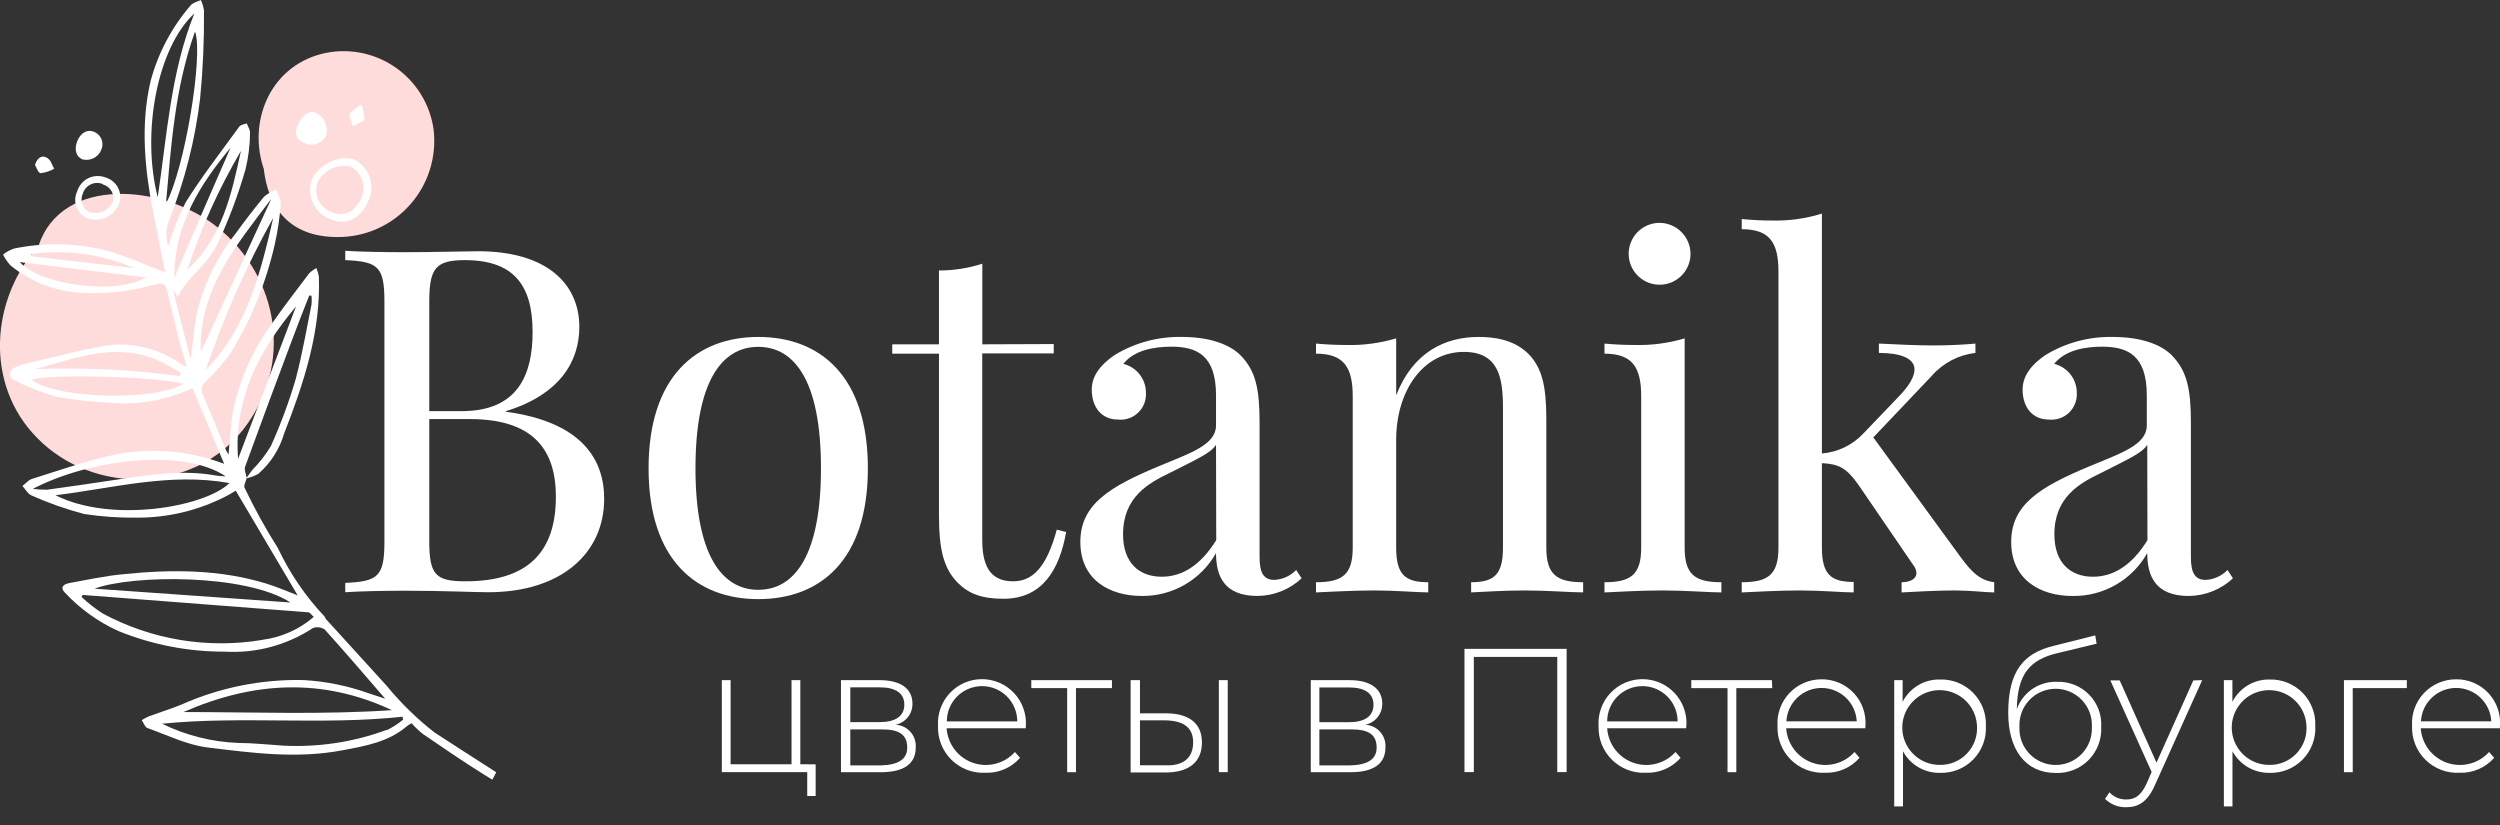 <svg width="100" height="33" viewBox="0 0 100 33" fill="none" xmlns="http://www.w3.org/2000/svg">
<rect x="0" y="0" width="100" height="33" fill="#333333" stroke="none"/>
<path d="M9.718 17.193C7.71 19.742 3.737 19.809 1.495 17.526C-0.636 15.38 -0.374 11.96 1.54 9.834C2.467 7.016 6.544 7.367 8.693 9.086C11.183 11.093 11.747 14.61 9.718 17.193Z" fill="#FFDCDC"/>
<path d="M13.504 9.482C11.53 9.482 10.72 8.253 10.551 6.758C9.916 4.889 10.768 2.702 12.857 2.157C13.352 2.032 13.867 2.013 14.369 2.1C14.871 2.188 15.349 2.38 15.772 2.665C16.195 2.949 16.554 3.32 16.824 3.752C17.095 4.184 17.271 4.668 17.343 5.173C17.408 5.715 17.358 6.265 17.195 6.786C17.032 7.307 16.76 7.787 16.396 8.194C16.033 8.602 15.588 8.928 15.089 9.15C14.59 9.372 14.05 9.485 13.504 9.482Z" fill="#FFDCDC"/>
<path d="M19.727 31.123L19.85 30.891C19.024 30.364 18.202 29.83 17.38 29.299C16.675 28.749 16.033 28.122 15.466 27.43C14.696 26.582 13.923 25.73 13.149 24.885C13.082 24.814 12.996 24.732 12.988 24.665C12.223 23.859 11.592 22.935 11.119 21.929C10.625 21.149 10.178 20.34 9.781 19.507C9.74 19.417 9.834 19.26 9.864 19.133C10.03 19.095 10.19 19.033 10.338 18.95C10.827 18.522 11.184 17.963 11.366 17.339C12.155 15.32 12.831 13.276 12.756 11.067C12.737 10.949 12.703 10.833 12.655 10.723C12.55 10.779 12.453 10.85 12.368 10.932C11.845 11.624 11.314 12.312 10.82 13.026C10.087 14.038 9.577 15.195 9.325 16.419C9.213 16.999 9.198 17.593 9.142 18.18C9.109 18.132 9.079 18.082 9.052 18.03C8.739 17.283 8.436 16.535 8.111 15.788C8.066 15.7 8.052 15.6 8.073 15.504C8.093 15.408 8.146 15.322 8.223 15.261C8.599 14.908 8.941 14.52 9.243 14.102C10.055 12.766 10.645 11.307 10.989 9.781C11.113 9.234 11.194 8.678 11.232 8.118C11.232 7.946 11.112 7.763 11.048 7.584C10.871 7.649 10.707 7.746 10.562 7.868C10.159 8.354 9.774 8.858 9.408 9.363C8.661 10.304 8.133 11.399 7.86 12.57C7.759 13.138 7.714 13.717 7.64 14.293H7.602L6.918 11.587L7.113 11.874C7.189 11.72 7.278 11.571 7.378 11.43C7.823 10.873 8.395 10.383 8.701 9.759C9.152 8.793 9.527 7.793 9.822 6.769C9.937 6.29 9.997 5.8 10.002 5.307C10.002 5.184 9.916 5.057 9.867 4.934C9.766 4.975 9.624 4.99 9.572 5.064C8.843 6.07 8.077 7.053 7.423 8.099C7.137 8.66 6.904 9.245 6.728 9.849C6.618 9.49 6.638 9.103 6.784 8.757C7.397 7.207 7.807 5.584 8.006 3.928C8.119 2.762 8.17 1.59 8.159 0.419C8.138 0.273 8.095 0.132 8.032 0C7.898 0.067 7.718 0.105 7.628 0.213C6.866 1.095 6.315 2.14 6.018 3.267C5.614 5.016 5.793 6.765 6.126 8.499C6.279 9.295 6.444 10.088 6.604 10.891C5.808 10.589 5.109 10.282 4.392 10.058C3.141 9.721 1.829 9.681 0.561 9.942C0.401 9.996 0.253 10.078 0.123 10.185C0.202 10.345 0.304 10.492 0.426 10.622C1.289 11.323 2.364 11.711 3.476 11.721C4.359 11.745 5.24 11.639 6.092 11.407C6.556 11.276 6.616 11.329 6.72 11.781C6.847 12.33 6.974 12.88 7.116 13.425C7.217 13.829 7.341 14.233 7.464 14.685C7.356 14.625 7.296 14.599 7.24 14.562C6.389 13.955 5.343 13.689 4.306 13.814C3.222 13.99 2.157 14.285 1.084 14.536C0.912 14.574 0.744 14.63 0.583 14.704C0.529 14.721 0.482 14.755 0.448 14.802C0.415 14.848 0.397 14.903 0.397 14.96C0.397 15.017 0.415 15.072 0.448 15.118C0.482 15.164 0.529 15.198 0.583 15.216C1.115 15.485 1.67 15.704 2.243 15.87C2.933 15.992 3.631 16.07 4.332 16.105C5.485 16.216 6.646 16.017 7.696 15.526L8.966 18.553C7.575 18.027 6.065 17.898 4.605 18.18C3.483 18.423 2.362 18.815 1.271 19.159C1.132 19.204 1.024 19.346 0.897 19.439C1.013 19.563 1.106 19.746 1.248 19.813C1.934 20.12 2.644 20.37 3.371 20.561C4.065 20.666 4.766 20.714 5.468 20.706C6.694 20.713 7.903 20.427 8.996 19.873C9.145 19.798 9.29 19.716 9.43 19.626L11.908 23.816C11.534 23.67 11.097 23.48 10.656 23.345C8.787 22.77 6.84 22.77 4.904 22.971C4.194 23.039 3.491 23.192 2.788 23.319C2.485 23.375 2.414 23.528 2.605 23.715C3.208 24.357 3.93 24.875 4.732 25.24C6.084 25.79 7.53 26.07 8.989 26.066C10.232 26.139 11.465 25.81 12.506 25.128C12.584 25.096 12.669 25.083 12.754 25.093C12.838 25.102 12.919 25.132 12.988 25.18C13.799 26.074 14.58 26.993 15.41 27.95L14.752 27.733C13.91 27.431 13.029 27.252 12.136 27.202C10.452 27.166 8.782 27.503 7.243 28.189C6.821 28.361 6.38 28.496 5.954 28.653C5.855 28.696 5.761 28.747 5.67 28.806C5.745 28.914 5.797 29.082 5.894 29.12C6.69 29.404 7.475 29.796 8.297 29.897C10.08 30.118 11.882 30.357 13.687 30.013C14.61 29.841 15.537 29.684 16.285 29.041C16.341 28.999 16.401 28.962 16.464 28.929C16.599 29.082 16.746 29.224 16.905 29.352C17.72 29.905 18.535 30.473 19.365 30.985L19.686 31.183C19.706 31.168 19.72 31.147 19.727 31.123ZM9.636 6.047C9.262 7.767 8.888 9.505 7.498 10.776C8.039 9.128 8.755 7.543 9.632 6.047H9.636ZM9.217 5.92C8.518 7.528 7.722 9.329 6.974 11.108C6.956 8.97 8.051 7.322 9.213 5.92H9.217ZM1.252 10.159C2.648 9.969 4.07 10.165 5.363 10.723L1.252 10.252V10.159ZM0.792 10.484L5.834 11.097C4.638 11.815 1.596 11.403 0.792 10.484ZM6.309 7.89C5.64 5.274 6.309 1.887 7.774 0.538C6.829 2.889 6.683 5.393 6.309 7.89ZM7.804 1.271C8.14 2.183 7.397 6.735 6.638 8.144C6.844 5.838 6.993 3.521 7.797 1.271H7.804ZM6.388 14.446C6.679 14.581 6.948 14.756 7.229 14.913L7.191 15.044C5.277 14.786 3.343 14.692 1.413 14.764C3.05 14.311 4.676 13.657 6.388 14.446ZM1.263 15.193C1.884 14.943 6.249 15.055 7.333 15.35C6.156 16.072 2.183 15.941 1.263 15.19V15.193ZM8.223 14.82C8.936 12.707 9.842 10.664 10.929 8.716C10.424 10.91 9.882 13.104 8.223 14.805V14.82ZM10.839 7.984L8.032 14.076C7.942 11.587 9.452 9.815 10.839 7.969V7.984ZM1.282 19.57C3.607 18.352 7.314 17.914 9.026 19.051C8.901 19.049 8.776 19.041 8.653 19.024C7.348 18.785 6.059 18.976 4.773 19.17C3.809 19.316 2.844 19.458 1.88 19.589C1.684 19.591 1.488 19.579 1.293 19.552L1.282 19.57ZM2.22 19.809C4.526 19.529 6.806 18.894 9.18 19.323C8.174 20.299 4.429 20.931 2.22 19.809ZM12.461 11.83C12.472 11.946 12.472 12.064 12.461 12.181C12.259 13.179 12.087 14.192 11.826 15.171C11.558 16.081 11.228 16.971 10.839 17.836C10.629 18.186 10.378 18.51 10.091 18.8C10.013 18.901 9.942 19.006 9.867 19.11C9.841 18.961 9.759 18.793 9.804 18.669C10.402 17.027 11.008 15.389 11.624 13.754C11.863 13.108 12.114 12.465 12.371 11.818L12.461 11.83ZM11.841 12.259C11.075 14.27 10.312 16.285 9.523 18.355C9.344 15.922 10.376 14.009 11.841 12.259ZM11.62 24.1L3.782 23.547C5.263 22.99 9.819 22.938 11.62 24.1ZM10.499 25.595C8.312 25.962 6.065 25.591 4.111 24.541C3.809 24.347 3.525 24.125 3.263 23.88L3.304 23.797C6.309 24.027 9.319 24.258 12.334 24.493C12.398 24.493 12.454 24.59 12.551 24.676C11.973 25.174 11.263 25.492 10.506 25.591L10.499 25.595ZM15.675 28.406C12.925 28.593 10.17 28.484 7.341 28.481C10.151 27.251 12.906 27.109 15.675 28.406ZM15.47 29.195C14.146 29.683 12.738 29.898 11.329 29.826C10.731 29.785 10.136 29.722 9.538 29.718C8.476 29.679 7.435 29.417 6.481 28.948C9.684 28.63 12.899 29.015 16.102 28.668C16.102 28.709 16.12 28.746 16.128 28.783C15.925 28.95 15.705 29.093 15.47 29.209V29.195Z" fill="white"/>
<path d="M14.767 7.961C14.464 8.727 13.885 9.038 13.235 8.78C12.927 8.672 12.673 8.447 12.528 8.155C12.384 7.862 12.36 7.524 12.461 7.214C12.697 6.601 13.582 6.16 14.173 6.384C14.451 6.525 14.666 6.765 14.777 7.057C14.886 7.349 14.883 7.672 14.767 7.961ZM14.476 7.849C14.554 7.63 14.55 7.39 14.467 7.172C14.383 6.955 14.225 6.775 14.02 6.664C13.763 6.607 13.494 6.637 13.256 6.75C13.018 6.863 12.825 7.053 12.708 7.288C12.665 7.407 12.646 7.534 12.653 7.66C12.66 7.786 12.692 7.91 12.748 8.023C12.804 8.137 12.882 8.238 12.978 8.32C13.074 8.403 13.185 8.465 13.306 8.503C13.799 8.697 14.244 8.443 14.476 7.849Z" fill="white"/>
<path d="M4.227 7.101C4.33 7.132 4.427 7.182 4.51 7.25C4.594 7.318 4.664 7.402 4.715 7.497C4.766 7.592 4.798 7.696 4.808 7.803C4.819 7.91 4.808 8.019 4.776 8.122C4.73 8.248 4.659 8.364 4.568 8.463C4.477 8.562 4.366 8.641 4.244 8.697C4.122 8.752 3.989 8.783 3.855 8.787C3.72 8.791 3.586 8.768 3.461 8.72C3.27 8.629 3.124 8.466 3.054 8.266C2.984 8.067 2.996 7.849 3.087 7.658C3.12 7.544 3.177 7.437 3.254 7.345C3.331 7.254 3.426 7.18 3.533 7.127C3.641 7.075 3.758 7.045 3.877 7.041C3.997 7.036 4.116 7.057 4.227 7.101ZM4.115 7.363C4.038 7.331 3.956 7.316 3.873 7.318C3.79 7.319 3.708 7.339 3.633 7.374C3.557 7.409 3.49 7.459 3.436 7.522C3.381 7.584 3.34 7.658 3.315 7.737C3.254 7.869 3.245 8.02 3.29 8.158C3.335 8.297 3.431 8.413 3.558 8.484C3.742 8.545 3.943 8.535 4.12 8.455C4.297 8.376 4.438 8.233 4.515 8.055C4.533 7.984 4.536 7.91 4.526 7.837C4.515 7.765 4.491 7.695 4.453 7.633C4.416 7.57 4.366 7.515 4.307 7.471C4.249 7.428 4.182 7.396 4.111 7.378L4.115 7.363Z" fill="white"/>
<path d="M11.904 5.016C12.091 4.586 12.375 4.399 12.651 4.523C12.816 4.61 12.945 4.753 13.013 4.926C13.082 5.1 13.086 5.292 13.025 5.468C12.941 5.609 12.806 5.714 12.649 5.761C12.491 5.808 12.321 5.794 12.173 5.722C12.103 5.701 12.039 5.664 11.986 5.614C11.933 5.565 11.891 5.503 11.865 5.435C11.839 5.367 11.829 5.294 11.836 5.221C11.843 5.148 11.866 5.078 11.904 5.016Z" fill="white"/>
<path d="M3.76 5.27C3.829 5.298 3.892 5.34 3.945 5.394C3.997 5.448 4.038 5.512 4.064 5.582C4.091 5.653 4.102 5.728 4.098 5.802C4.094 5.877 4.074 5.951 4.04 6.018C3.979 6.156 3.869 6.268 3.732 6.333C3.595 6.399 3.439 6.413 3.293 6.373C3.042 6.272 2.96 5.969 3.091 5.644C3.222 5.319 3.487 5.158 3.76 5.27Z" fill="white"/>
<path d="M1.398 6.593C1.529 6.219 1.742 6.219 1.899 6.324C2.056 6.429 2.078 6.604 2.168 6.75C2 6.845 1.814 6.905 1.622 6.926C1.521 6.915 1.446 6.668 1.398 6.593Z" fill="white"/>
<path d="M14.113 5.057C14.042 4.803 13.938 4.62 13.986 4.552C14.12 4.405 14.277 4.279 14.45 4.179C14.527 4.362 14.57 4.559 14.577 4.758C14.577 4.859 14.345 4.915 14.113 5.057Z" fill="white"/>
<path d="M20.224 16.468C23.282 16.875 24.167 18.385 24.167 19.951C24.167 22.149 22.426 23.689 19.529 23.689C18.953 23.689 17.791 23.629 16.206 23.629C15.302 23.629 14.337 23.652 13.81 23.689V23.315C15.122 23.259 15.377 23.061 15.377 21.656V12.065C15.377 10.66 15.122 10.462 13.81 10.405V10.032C14.349 10.069 15.306 10.088 16.169 10.088C17.387 10.088 18.621 10.05 19.084 10.05C21.79 10.036 23.173 11.291 23.173 13.082C23.173 14.45 22.399 15.78 20.239 16.445L20.224 16.468ZM17.171 12.065V16.445H18.471C20.744 16.445 21.304 14.95 21.304 13.28C21.304 11.385 20.531 10.405 18.595 10.405C17.425 10.405 17.171 10.734 17.171 12.065ZM22.235 19.865C22.235 17.903 21.245 16.763 18.793 16.763H17.171V21.648C17.171 22.997 17.425 23.252 18.621 23.252C21.151 23.252 22.235 22.052 22.235 19.865Z" fill="white"/>
<path d="M34.715 18.733C34.715 22.441 32.783 23.965 30.331 23.965C27.879 23.965 25.943 22.426 25.943 18.733C25.943 15.04 27.875 13.478 30.331 13.478C32.786 13.478 34.715 15.018 34.715 18.733ZM27.819 18.733C27.819 22.186 28.866 23.592 30.331 23.592C31.796 23.592 32.839 22.198 32.839 18.733C32.839 15.268 31.8 13.874 30.331 13.874C28.862 13.874 27.819 15.272 27.819 18.733Z" fill="white"/>
<path d="M42.149 13.762V14.136H39.29V21.611C39.29 22.826 39.753 23.252 40.527 23.252C41.3 23.252 41.865 22.695 42.272 21.185L42.646 21.282C42.381 22.777 41.7 23.951 40.138 23.951C39.249 23.951 38.729 23.734 38.307 23.308C37.742 22.732 37.559 21.977 37.559 20.602V14.147H35.69V13.773H37.559V10.82C38.148 10.82 38.733 10.729 39.293 10.548V13.773L42.149 13.762Z" fill="white"/>
<path d="M49.613 14.203C50.226 14.823 50.383 15.541 50.383 16.909V22.28C50.383 22.904 50.536 23.196 50.977 23.196C51.307 23.178 51.618 23.036 51.848 22.799L52.065 23.132C51.586 23.58 50.957 23.832 50.301 23.838C48.952 23.838 48.641 23.027 48.641 22.123C48.346 22.649 47.914 23.086 47.391 23.388C46.868 23.69 46.274 23.846 45.67 23.838C44.377 23.838 43.214 23.188 43.214 21.678C43.214 20.168 44.395 19.469 46.328 18.658C47.621 18.124 48.641 17.791 48.641 17.017V15.81C48.641 14.188 47.849 13.867 46.847 13.867C46.186 13.867 45.375 13.997 44.934 14.554C45.196 14.619 45.428 14.772 45.593 14.986C45.757 15.201 45.843 15.465 45.838 15.735C45.844 15.881 45.818 16.026 45.763 16.16C45.707 16.295 45.623 16.416 45.517 16.515C45.411 16.615 45.284 16.69 45.146 16.736C45.008 16.782 44.861 16.798 44.717 16.782C44.055 16.782 43.67 16.281 43.67 15.582C43.67 15.018 44.044 14.573 44.575 14.207C45.39 13.709 46.33 13.456 47.285 13.478C48.357 13.478 49.168 13.762 49.613 14.203ZM48.641 17.795C48.432 18.109 48.006 18.303 46.791 18.916C45.943 19.323 44.922 19.88 44.922 21.372C44.922 22.53 45.58 23.069 46.47 23.069C47.243 23.069 47.995 22.661 48.649 21.607L48.641 17.795Z" fill="white"/>
<path d="M61.184 14.203C61.666 14.73 61.853 15.418 61.853 16.741V21.902C61.853 22.979 62.261 23.289 63.326 23.289V23.696C62.885 23.696 61.853 23.618 61.005 23.618C60.157 23.618 59.252 23.678 58.845 23.696V23.289C59.772 23.289 60.119 22.979 60.119 21.902V16.318C60.119 15.119 59.951 14.076 58.553 14.076C56.931 14.076 55.847 15.623 55.847 17.597V21.902C55.847 22.979 56.195 23.289 57.129 23.289V23.696C56.725 23.696 55.81 23.618 54.961 23.618C54.113 23.618 53.092 23.678 52.64 23.696V23.289C53.705 23.289 54.109 22.979 54.109 21.902V15.855C54.109 14.696 53.761 14.147 52.64 14.147V13.743C53.044 13.78 53.451 13.799 53.836 13.799C54.516 13.818 55.195 13.729 55.847 13.534V15.81C56.527 14.072 57.817 13.478 59.14 13.478C60.119 13.478 60.743 13.743 61.184 14.203Z" fill="white"/>
<path d="M67.386 21.902C67.386 22.979 67.789 23.289 68.855 23.289V23.697C68.413 23.697 67.404 23.618 66.515 23.618C65.625 23.618 64.62 23.678 64.179 23.697V23.289C65.244 23.289 65.648 22.979 65.648 21.902V15.855C65.648 14.696 65.3 14.147 64.179 14.147V13.743C64.582 13.781 64.99 13.799 65.375 13.799C66.055 13.818 66.734 13.729 67.386 13.534V21.902ZM67.621 10.148C67.622 10.392 67.55 10.632 67.414 10.836C67.279 11.04 67.086 11.199 66.86 11.293C66.634 11.387 66.385 11.412 66.145 11.365C65.905 11.318 65.684 11.2 65.51 11.027C65.337 10.855 65.219 10.634 65.171 10.394C65.123 10.154 65.147 9.905 65.241 9.679C65.334 9.452 65.493 9.259 65.696 9.123C65.9 8.987 66.139 8.914 66.384 8.914C66.71 8.917 67.023 9.048 67.254 9.278C67.485 9.509 67.617 9.821 67.621 10.148Z" fill="white"/>
<path d="M78.422 22.28C78.864 22.882 79.192 23.214 79.768 23.289V23.697C79.477 23.697 78.789 23.618 78.202 23.618C77.391 23.618 76.468 23.678 76.064 23.697V23.289C76.438 23.289 76.658 23.14 76.658 22.915C76.65 22.808 76.61 22.705 76.543 22.62L74.326 19.376C73.855 18.718 73.552 18.557 72.876 18.527V21.891C72.876 22.968 73.224 23.278 74.147 23.278V23.697C73.743 23.697 72.816 23.618 72.005 23.618C71.119 23.618 70.11 23.678 69.669 23.697V23.289C70.734 23.289 71.138 22.979 71.138 21.902V10.865C71.138 9.707 70.79 9.168 69.669 9.168V8.761C70.066 8.801 70.466 8.821 70.865 8.821C71.546 8.84 72.225 8.747 72.876 8.544V18.139C73.509 18.088 74.101 17.803 74.535 17.339L75.967 15.844C76.4 15.392 76.58 15.044 76.58 14.778C76.58 14.308 75.967 14.117 75.156 14.117V13.743C75.829 13.781 76.778 13.818 77.335 13.818C77.978 13.818 78.628 13.781 79.017 13.743V14.117C78.345 14.194 77.725 14.517 77.279 15.025L74.932 17.496L78.422 22.28Z" fill="white"/>
<path d="M86.862 14.203C87.475 14.823 87.636 15.541 87.636 16.909V22.28C87.636 22.904 87.789 23.196 88.23 23.196C88.56 23.178 88.871 23.037 89.101 22.799L89.318 23.132C88.839 23.58 88.209 23.832 87.554 23.839C86.204 23.839 85.89 23.027 85.89 22.123C85.593 22.652 85.158 23.091 84.632 23.393C84.105 23.695 83.507 23.849 82.9 23.839C81.611 23.839 80.448 23.188 80.448 21.678C80.448 20.168 81.629 19.469 83.562 18.658C84.855 18.124 85.872 17.791 85.872 17.017V15.81C85.872 14.188 85.079 13.867 84.081 13.867C83.42 13.867 82.609 13.997 82.168 14.554C82.43 14.62 82.662 14.772 82.827 14.986C82.991 15.201 83.078 15.465 83.072 15.735C83.078 15.881 83.052 16.026 82.997 16.16C82.941 16.295 82.858 16.416 82.751 16.515C82.645 16.615 82.518 16.69 82.38 16.736C82.242 16.782 82.096 16.798 81.951 16.782C81.289 16.782 80.904 16.281 80.904 15.582C80.904 15.018 81.278 14.573 81.809 14.207C82.623 13.71 83.562 13.457 84.515 13.478C85.61 13.478 86.421 13.762 86.862 14.203ZM85.89 17.795C85.685 18.109 85.259 18.303 84.044 18.916C83.195 19.323 82.175 19.88 82.175 21.372C82.175 22.53 82.833 23.069 83.719 23.069C84.493 23.069 85.248 22.661 85.898 21.607L85.89 17.795Z" fill="white"/>
<path d="M32.626 30.574V31.841H32.289V30.884H28.873V27.206H29.224V30.57H31.661V27.206H32.013V30.57L32.626 30.574Z" fill="white"/>
<path d="M36.629 29.901C36.629 30.536 36.18 30.888 35.235 30.888H33.639V27.206H35.19C36.001 27.206 36.498 27.531 36.498 28.144C36.502 28.343 36.437 28.536 36.312 28.691C36.188 28.845 36.013 28.951 35.818 28.989C35.931 28.994 36.043 29.021 36.146 29.07C36.249 29.119 36.341 29.188 36.417 29.273C36.492 29.358 36.55 29.457 36.587 29.565C36.623 29.673 36.637 29.787 36.629 29.901ZM34.012 28.884H35.194C35.821 28.884 36.173 28.645 36.173 28.185C36.173 27.726 35.821 27.494 35.194 27.494H34.012V28.884ZM36.289 29.901C36.289 29.404 35.986 29.176 35.294 29.176H34.012V30.615H35.249C35.922 30.596 36.289 30.376 36.289 29.901Z" fill="white"/>
<path d="M41.027 29.131H37.865C37.885 29.439 37.996 29.734 38.183 29.98C38.37 30.226 38.625 30.41 38.916 30.512C39.208 30.613 39.523 30.626 39.822 30.549C40.121 30.473 40.391 30.31 40.597 30.08L40.803 30.312C40.631 30.509 40.417 30.665 40.177 30.768C39.938 30.872 39.678 30.92 39.416 30.91C39.166 30.923 38.917 30.883 38.683 30.794C38.449 30.705 38.236 30.568 38.058 30.392C37.88 30.217 37.74 30.006 37.648 29.773C37.555 29.541 37.512 29.291 37.521 29.041C37.506 28.801 37.539 28.56 37.621 28.333C37.702 28.107 37.829 27.899 37.993 27.723C38.158 27.547 38.357 27.407 38.578 27.311C38.799 27.216 39.037 27.166 39.278 27.166C39.519 27.166 39.757 27.216 39.978 27.311C40.199 27.407 40.398 27.547 40.563 27.723C40.727 27.899 40.854 28.107 40.935 28.333C41.017 28.56 41.05 28.801 41.035 29.041C41.035 29.06 41.027 29.094 41.027 29.131ZM37.873 28.855H40.691C40.691 28.481 40.542 28.122 40.278 27.858C40.014 27.594 39.656 27.445 39.282 27.445C38.908 27.445 38.55 27.594 38.285 27.858C38.021 28.122 37.873 28.481 37.873 28.855Z" fill="white"/>
<path d="M44.478 27.524H43.039V30.888H42.687V27.524H41.252V27.206H44.478V27.524Z" fill="white"/>
<path d="M48.077 29.699C48.077 30.48 47.557 30.906 46.601 30.899H45.225V27.206H45.599V28.533H46.694C47.591 28.552 48.077 28.955 48.077 29.699ZM47.726 29.699C47.726 29.101 47.352 28.828 46.604 28.813H45.599V30.611H46.604C47.341 30.648 47.726 30.305 47.726 29.699ZM48.754 27.206H49.109V30.884H48.754V27.206Z" fill="white"/>
<path d="M55.417 29.901C55.417 30.536 54.965 30.888 54.023 30.888H52.431V27.206H53.982C54.79 27.206 55.29 27.531 55.29 28.144C55.294 28.343 55.227 28.537 55.102 28.691C54.977 28.846 54.802 28.951 54.606 28.989C54.72 28.994 54.832 29.021 54.935 29.07C55.038 29.119 55.13 29.188 55.206 29.273C55.281 29.358 55.339 29.457 55.375 29.565C55.412 29.673 55.426 29.787 55.417 29.901ZM52.775 28.888H53.96C54.588 28.888 54.939 28.649 54.939 28.189C54.939 27.729 54.588 27.498 53.96 27.498H52.775V28.888ZM55.066 29.901C55.066 29.404 54.763 29.176 54.072 29.176H52.775V30.615H54.016C54.7 30.596 55.066 30.376 55.066 29.901Z" fill="white"/>
<path d="M62.665 25.954V30.884H62.291V26.276H58.953V30.884H58.579V25.954H62.665Z" fill="white"/>
<path d="M67.445 29.131H64.287C64.307 29.439 64.417 29.734 64.604 29.98C64.791 30.226 65.046 30.41 65.338 30.512C65.63 30.613 65.945 30.626 66.244 30.549C66.543 30.473 66.812 30.31 67.019 30.08L67.225 30.312C67.053 30.509 66.839 30.665 66.599 30.768C66.359 30.872 66.099 30.92 65.838 30.91C65.588 30.923 65.338 30.883 65.104 30.794C64.87 30.705 64.658 30.568 64.48 30.392C64.301 30.217 64.162 30.006 64.069 29.773C63.977 29.541 63.934 29.291 63.943 29.041C63.927 28.801 63.961 28.56 64.042 28.333C64.124 28.107 64.25 27.899 64.415 27.723C64.58 27.547 64.779 27.407 65 27.311C65.221 27.216 65.459 27.166 65.7 27.166C65.941 27.166 66.179 27.216 66.4 27.311C66.621 27.407 66.82 27.547 66.984 27.723C67.149 27.899 67.276 28.107 67.357 28.333C67.438 28.56 67.472 28.801 67.456 29.041C67.453 29.06 67.445 29.094 67.445 29.131ZM64.287 28.855H67.105C67.105 28.481 66.957 28.122 66.692 27.858C66.428 27.594 66.07 27.445 65.696 27.445C65.322 27.445 64.964 27.594 64.7 27.858C64.435 28.122 64.287 28.481 64.287 28.855Z" fill="white"/>
<path d="M70.891 27.524H69.453V30.888H69.101V27.524H67.651V27.206H70.876L70.891 27.524Z" fill="white"/>
<path d="M74.61 29.131H71.448C71.468 29.439 71.579 29.734 71.766 29.98C71.953 30.226 72.208 30.41 72.499 30.512C72.791 30.613 73.106 30.626 73.405 30.549C73.704 30.473 73.974 30.31 74.18 30.08L74.382 30.312C74.21 30.509 73.997 30.665 73.757 30.768C73.517 30.872 73.257 30.92 72.996 30.91C72.746 30.923 72.496 30.883 72.262 30.794C72.028 30.705 71.815 30.568 71.637 30.392C71.459 30.217 71.319 30.006 71.227 29.773C71.134 29.541 71.091 29.291 71.101 29.041C71.085 28.801 71.119 28.56 71.201 28.334C71.283 28.107 71.41 27.9 71.575 27.725C71.74 27.549 71.939 27.41 72.161 27.315C72.382 27.22 72.62 27.172 72.861 27.172C73.102 27.17 73.341 27.217 73.563 27.312C73.785 27.406 73.984 27.546 74.15 27.721C74.315 27.897 74.442 28.105 74.522 28.332C74.603 28.559 74.635 28.801 74.618 29.041C74.618 29.06 74.61 29.094 74.61 29.131ZM71.456 28.854H74.27C74.251 28.494 74.095 28.154 73.833 27.905C73.571 27.657 73.224 27.518 72.863 27.518C72.502 27.518 72.154 27.657 71.892 27.905C71.631 28.154 71.474 28.494 71.456 28.854Z" fill="white"/>
<path d="M79.435 29.045C79.448 29.29 79.409 29.534 79.323 29.763C79.237 29.992 79.104 30.201 78.933 30.377C78.762 30.552 78.557 30.69 78.33 30.783C78.103 30.875 77.86 30.92 77.615 30.914C77.31 30.923 77.009 30.847 76.745 30.695C76.481 30.542 76.264 30.319 76.12 30.05V32.256H75.769V27.206H76.105V28.073C76.245 27.799 76.459 27.569 76.724 27.411C76.988 27.253 77.292 27.173 77.6 27.18C77.846 27.172 78.09 27.216 78.318 27.307C78.546 27.399 78.753 27.537 78.925 27.712C79.097 27.887 79.232 28.096 79.32 28.325C79.407 28.555 79.447 28.8 79.435 29.045ZM79.08 29.045C79.069 28.752 78.972 28.469 78.801 28.23C78.631 27.992 78.393 27.809 78.119 27.704C77.846 27.6 77.547 27.578 77.261 27.642C76.974 27.706 76.713 27.852 76.51 28.064C76.306 28.275 76.169 28.541 76.116 28.829C76.063 29.118 76.095 29.416 76.21 29.686C76.325 29.955 76.516 30.186 76.761 30.348C77.005 30.51 77.292 30.596 77.585 30.596C77.787 30.601 77.989 30.563 78.176 30.486C78.363 30.409 78.532 30.294 78.672 30.148C78.813 30.003 78.922 29.829 78.992 29.639C79.062 29.45 79.092 29.247 79.08 29.045Z" fill="white"/>
<path d="M84.048 29.075C84.061 29.319 84.023 29.562 83.937 29.79C83.85 30.018 83.717 30.226 83.546 30.399C83.374 30.573 83.168 30.709 82.942 30.798C82.715 30.887 82.471 30.928 82.228 30.918C81.005 30.918 80.329 29.968 80.329 28.518C80.329 26.847 80.934 26.122 82.172 25.827L83.809 25.416L83.865 25.748L82.314 26.122C81.192 26.384 80.695 26.959 80.673 28.365C80.79 28.035 81.011 27.75 81.301 27.554C81.592 27.358 81.937 27.259 82.287 27.273C82.524 27.265 82.76 27.306 82.981 27.395C83.201 27.483 83.4 27.616 83.565 27.785C83.731 27.955 83.859 28.157 83.943 28.379C84.026 28.601 84.062 28.838 84.048 29.075ZM83.674 29.075C83.684 28.878 83.654 28.682 83.586 28.498C83.517 28.313 83.412 28.145 83.277 28.002C83.141 27.86 82.978 27.746 82.798 27.669C82.617 27.591 82.422 27.551 82.226 27.551C82.029 27.551 81.835 27.591 81.654 27.669C81.473 27.746 81.31 27.86 81.175 28.002C81.039 28.145 80.934 28.313 80.866 28.498C80.798 28.682 80.767 28.878 80.778 29.075C80.767 29.271 80.798 29.468 80.866 29.652C80.934 29.837 81.039 30.005 81.175 30.148C81.31 30.29 81.473 30.404 81.654 30.481C81.835 30.559 82.029 30.599 82.226 30.599C82.422 30.599 82.617 30.559 82.798 30.481C82.978 30.404 83.141 30.29 83.277 30.148C83.412 30.005 83.517 29.837 83.586 29.652C83.654 29.468 83.684 29.271 83.674 29.075Z" fill="white"/>
<path d="M88.088 27.206L86.201 31.396C85.905 32.072 85.539 32.289 85.053 32.289C84.896 32.294 84.74 32.267 84.593 32.209C84.447 32.152 84.314 32.066 84.201 31.957L84.377 31.691C84.463 31.786 84.569 31.86 84.687 31.91C84.805 31.959 84.933 31.983 85.061 31.979C85.397 31.979 85.644 31.826 85.872 31.325L86.066 30.88L84.414 27.217H84.788L86.26 30.506L87.733 27.217L88.088 27.206Z" fill="white"/>
<path d="M92.611 29.045C92.624 29.289 92.586 29.534 92.5 29.763C92.414 29.992 92.281 30.201 92.111 30.376C91.94 30.552 91.735 30.69 91.509 30.783C91.282 30.875 91.039 30.92 90.794 30.914C90.49 30.922 90.189 30.845 89.925 30.693C89.661 30.541 89.445 30.318 89.299 30.05V32.256H88.955V27.206H89.296V28.073C89.435 27.799 89.65 27.569 89.914 27.411C90.179 27.253 90.483 27.173 90.79 27.18C91.035 27.174 91.278 27.219 91.505 27.311C91.731 27.403 91.936 27.541 92.107 27.716C92.278 27.891 92.411 28.099 92.497 28.328C92.584 28.557 92.623 28.801 92.611 29.045ZM92.259 29.045C92.248 28.752 92.151 28.469 91.981 28.23C91.81 27.992 91.573 27.809 91.299 27.704C91.025 27.6 90.726 27.578 90.44 27.642C90.154 27.706 89.892 27.852 89.689 28.064C89.486 28.275 89.349 28.541 89.295 28.829C89.242 29.118 89.275 29.416 89.389 29.685C89.504 29.955 89.695 30.186 89.94 30.348C90.184 30.509 90.471 30.596 90.764 30.596C90.967 30.601 91.168 30.563 91.355 30.486C91.542 30.409 91.711 30.294 91.852 30.148C91.992 30.002 92.101 29.829 92.171 29.639C92.241 29.449 92.271 29.247 92.259 29.045Z" fill="white"/>
<path d="M96.273 27.524H94.109V30.888H93.758V27.206H96.273V27.524Z" fill="white"/>
<path d="M99.992 29.131H96.83C96.85 29.439 96.961 29.734 97.148 29.98C97.335 30.226 97.59 30.41 97.882 30.512C98.173 30.613 98.488 30.626 98.787 30.549C99.086 30.473 99.356 30.31 99.562 30.08L99.768 30.312C99.595 30.509 99.381 30.665 99.14 30.768C98.9 30.872 98.639 30.92 98.378 30.91C98.128 30.923 97.878 30.883 97.644 30.794C97.41 30.705 97.197 30.568 97.019 30.392C96.841 30.217 96.701 30.006 96.609 29.773C96.516 29.541 96.474 29.291 96.483 29.041C96.467 28.801 96.502 28.559 96.583 28.333C96.665 28.106 96.793 27.898 96.958 27.723C97.124 27.548 97.324 27.409 97.545 27.314C97.767 27.219 98.006 27.171 98.247 27.172C98.488 27.17 98.727 27.217 98.948 27.312C99.17 27.406 99.37 27.546 99.534 27.721C99.699 27.897 99.826 28.105 99.906 28.332C99.986 28.56 100.018 28.801 100 29.041C100 29.06 99.992 29.094 99.992 29.131ZM96.838 28.854H99.652C99.634 28.494 99.477 28.154 99.215 27.905C98.954 27.657 98.606 27.518 98.245 27.518C97.884 27.518 97.536 27.657 97.275 27.905C97.013 28.154 96.856 28.494 96.838 28.854Z" fill="white"/>
</svg>
